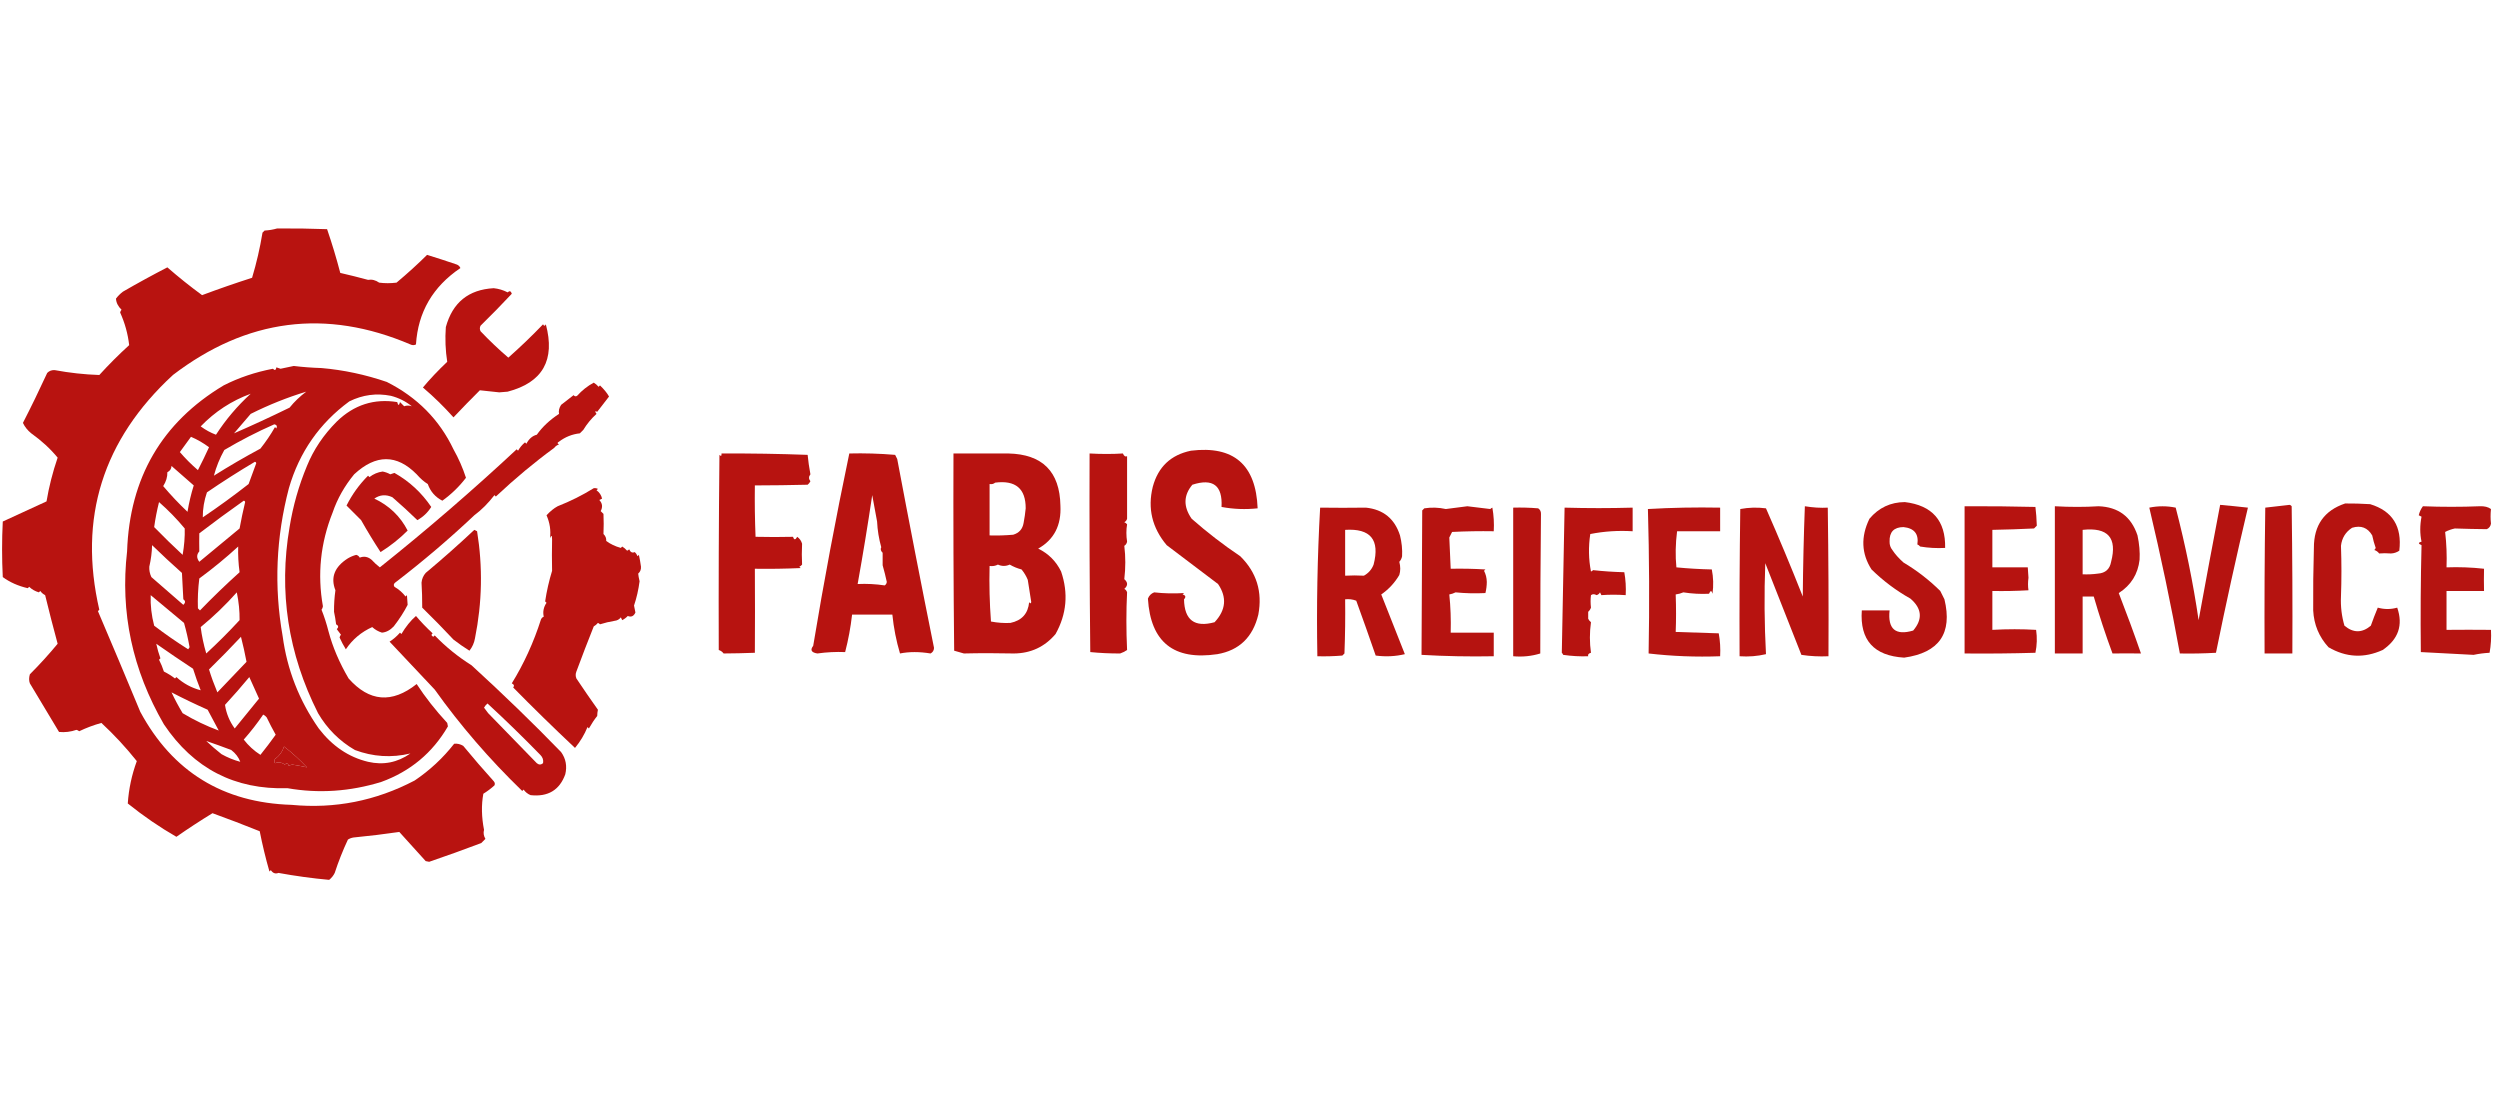 <?xml version="1.0" encoding="UTF-8"?>
<!DOCTYPE svg PUBLIC "-//W3C//DTD SVG 1.1//EN" "http://www.w3.org/Graphics/SVG/1.1/DTD/svg11.dtd">
<svg xmlns="http://www.w3.org/2000/svg" version="1.1" width="1800px" height="800px" style="shape-rendering:geometricPrecision; text-rendering:geometricPrecision; image-rendering:optimizeQuality; fill-rule:evenodd; clip-rule:evenodd" xmlns:xlink="http://www.w3.org/1999/xlink">
<g><path style="opacity:0.937" fill="#b30400" d="M 199.5,164.5 C 211.295,164.388 223.295,164.554 235.5,165C 239.047,175.345 242.213,185.845 245,196.5C 251.697,198.039 258.364,199.706 265,201.5C 267.728,201.014 270.395,201.68 273,203.5C 277.058,204.029 281.225,204.029 285.5,203.5C 293.53,196.766 300.864,190.099 307.5,183.5C 314.359,185.617 321.526,187.95 329,190.5C 330.169,191.009 331.002,191.842 331.5,193C 311.625,206.418 300.958,224.751 299.5,248C 298.167,248.667 296.833,248.667 295.5,248C 234.685,222.063 177.685,229.396 124.5,270C 73.949,316.663 56.282,372.996 71.5,439C 71.167,439.333 70.833,439.667 70.5,440C 80.749,464.013 90.915,488.18 101,512.5C 124.3,555.666 160.633,577.999 210,579.5C 241.088,582.453 270.588,576.62 298.5,562C 309.414,554.654 318.914,545.821 327,535.5C 329.203,535.239 331.37,535.739 333.5,537C 340.617,545.622 347.951,554.122 355.5,562.5C 356.326,563.451 356.492,564.451 356,565.5C 353.512,567.743 350.846,569.743 348,571.5C 346.522,579.59 346.688,588.256 348.5,597.5C 347.894,599.64 348.227,601.807 349.5,604C 348.5,605 347.5,606 346.5,607C 334.118,611.684 321.618,616.184 309,620.5C 308.167,620.333 307.333,620.167 306.5,620C 299.787,612.657 293.454,605.657 287.5,599C 276.829,600.566 265.829,601.899 254.5,603C 253.062,603.219 251.729,603.719 250.5,604.5C 246.841,612.313 243.674,620.313 241,628.5C 240.047,630.455 238.713,632.122 237,633.5C 224.93,632.403 212.764,630.737 200.5,628.5C 198.295,629.374 196.462,628.708 195,626.5C 194.667,626.833 194.333,627.167 194,627.5C 191.264,617.952 188.931,608.286 187,598.5C 175.734,593.967 164.4,589.634 153,585.5C 144.146,590.924 135.479,596.591 127,602.5C 115.04,595.626 103.373,587.626 92,578.5C 92.701,568.053 94.867,557.887 98.5,548C 90.679,538.18 82.179,529.013 73,520.5C 67.427,522.052 62.094,524.052 57,526.5C 56.439,525.978 55.772,525.645 55,525.5C 50.917,526.919 46.75,527.419 42.5,527C 35.436,515.293 28.436,503.626 21.5,492C 20.791,490.125 20.791,487.958 21.5,485.5C 28.566,478.438 35.233,471.105 41.5,463.5C 38.275,451.593 35.275,439.926 32.5,428.5C 31.066,427.77 29.9,426.77 29,425.5C 28.667,425.833 28.333,426.167 28,426.5C 25.302,425.72 22.969,424.387 21,422.5C 20.667,422.833 20.333,423.167 20,423.5C 13.082,421.902 7.083,419.236 2,415.5C 1.333,402.167 1.333,388.833 2,375.5C 12.437,370.68 22.937,365.847 33.5,361C 35.244,350.526 37.911,340.026 41.5,329.5C 36.342,323.205 30.008,317.372 22.5,312C 19.897,309.906 17.897,307.406 16.5,304.5C 22.408,293.008 28.241,281.008 34,268.5C 35.473,266.993 37.307,266.326 39.5,266.5C 50.118,268.47 60.785,269.637 71.5,270C 78.36,262.473 85.527,255.306 93,248.5C 92.083,240.403 89.916,232.569 86.5,225C 86.645,224.228 86.978,223.561 87.5,223C 85.008,220.62 83.675,217.953 83.5,215C 84.93,213.114 86.597,211.447 88.5,210C 99.075,203.881 109.742,198.048 120.5,192.5C 128.494,199.484 136.828,206.151 145.5,212.5C 157.394,208.054 169.394,203.888 181.5,200C 184.69,189.382 187.19,178.549 189,167.5C 189.5,167 190,166.5 190.5,166C 193.695,165.819 196.695,165.319 199.5,164.5 Z M 204.5,537.5 C 210.588,542.22 216.088,547.22 221,552.5C 217.564,551.714 214.064,551.047 210.5,550.5C 209.558,550.608 208.725,550.941 208,551.5C 207.395,549.519 206.395,549.185 205,550.5C 202.753,548.845 200.42,548.512 198,549.5C 197.333,548.5 197.333,547.5 198,546.5C 201.166,544.147 203.333,541.147 204.5,537.5 Z"/></g>
<g><path style="opacity:0.935" fill="#b30400" d="M 355.5,207.5 C 359.023,207.881 362.356,208.881 365.5,210.5C 366.895,209.185 367.895,209.519 368.5,211.5C 361.181,219.319 353.681,226.986 346,234.5C 345.333,235.833 345.333,237.167 346,238.5C 352.364,245.199 359.031,251.532 366,257.5C 374.637,249.864 382.97,241.864 391,233.5C 391.667,234.833 392.333,234.833 393,233.5C 399.897,259.24 390.73,275.407 365.5,282C 363.5,282.167 361.5,282.333 359.5,282.5C 354.781,281.979 350.114,281.479 345.5,281C 339.052,287.404 332.719,293.904 326.5,300.5C 319.677,292.844 312.344,285.678 304.5,279C 309.596,272.882 315.43,266.715 322,260.5C 320.715,252.254 320.382,243.921 321,235.5C 325.838,217.818 337.338,208.485 355.5,207.5 Z"/></g>
<g><path style="opacity:0.937" fill="#b20400" d="M 211.5,263.5 C 218.087,264.295 224.754,264.795 231.5,265C 247.36,266.375 263.027,269.708 278.5,275C 300.345,286.007 316.345,302.174 326.5,323.5C 330.17,330.01 333.17,336.843 335.5,344C 330.686,350.313 325.019,355.813 318.5,360.5C 313.421,357.919 309.921,353.919 308,348.5C 305.35,346.9 302.684,344.567 300,341.5C 285.663,326.969 270.663,326.969 255,341.5C 248.026,349.978 242.859,359.145 239.5,369C 230.745,390.978 228.412,413.478 232.5,436.5C 232.392,437.442 232.059,438.275 231.5,439C 233.47,443.951 235.137,449.118 236.5,454.5C 239.504,465.833 244.337,477.166 251,488.5C 265.869,505.296 282.202,506.63 300,492.5C 306.22,502.04 313.554,511.373 322,520.5C 322.167,521.333 322.333,522.167 322.5,523C 311.422,542.065 295.422,555.398 274.5,563C 251.922,569.931 229.422,571.431 207,567.5C 169.035,568.682 139.369,553.348 118,521.5C 95.294,482.272 86.461,440.772 91.5,397C 93.326,344.036 116.492,304.202 161,277.5C 171.878,271.955 183.711,267.955 196.5,265.5C 197.842,266.902 198.676,266.569 199,264.5C 200,264.833 201,265.167 202,265.5C 205.27,264.868 208.437,264.201 211.5,263.5 Z M 208.5,293.5 C 194.857,300.172 181.524,306.338 168.5,312C 172.5,307.333 176.5,302.667 180.5,298C 193.523,291.474 206.857,286.141 220.5,282C 215.945,285.391 211.945,289.225 208.5,293.5 Z M 180.5,283.5 C 170.876,292.287 162.542,302.12 155.5,313C 151.694,311.591 148.027,309.591 144.5,307C 154.709,296.397 166.709,288.564 180.5,283.5 Z M 296.5,292.5 C 294.54,291.862 292.707,291.862 291,292.5C 290,291.5 289,290.5 288,289.5C 287.333,292.167 286.667,292.167 286,289.5C 269.35,286.818 254.85,291.484 242.5,303.5C 232.94,313.069 225.774,323.736 221,335.5C 215.105,349.683 210.939,364.35 208.5,379.5C 200.528,425.918 207.361,470.585 229,513.5C 235.543,524.676 244.377,533.509 255.5,540C 268.575,544.907 281.908,545.741 295.5,542.5C 286.162,549.046 275.995,551.046 265,548.5C 251.046,545.16 239.212,537.16 229.5,524.5C 215.408,504.378 206.741,482.212 203.5,458C 197.222,422.41 198.722,386.91 208,351.5C 215.492,325.646 229.992,304.813 251.5,289C 261.081,284.244 271.081,282.91 281.5,285C 287.119,286.476 292.119,288.976 296.5,292.5 Z M 197.5,305.5 C 199.225,305.843 199.725,306.843 199,308.5C 198.667,308.167 198.333,307.833 198,307.5C 194.891,312.94 191.391,318.107 187.5,323C 176.087,329.121 164.921,335.621 154,342.5C 155.689,336.121 158.189,329.954 161.5,324C 173.227,317.059 185.227,310.892 197.5,305.5 Z M 137.5,314.5 C 142.105,316.471 146.438,318.971 150.5,322C 147.962,327.577 145.295,333.077 142.5,338.5C 137.833,334.5 133.5,330.167 129.5,325.5C 132.191,321.815 134.858,318.148 137.5,314.5 Z M 183.5,332.5 C 184.043,332.56 184.376,332.893 184.5,333.5C 182.667,338.5 180.833,343.5 179,348.5C 168.28,356.887 157.28,364.887 146,372.5C 145.972,366.372 146.972,360.372 149,354.5C 160.334,346.759 171.834,339.425 183.5,332.5 Z M 123.5,335.5 C 128.894,340.181 134.227,344.848 139.5,349.5C 137.557,355.715 136.057,362.048 135,368.5C 128.801,362.636 122.968,356.469 117.5,350C 119.595,346.742 120.595,343.409 120.5,340C 122.376,339.082 123.376,337.582 123.5,335.5 Z M 175.5,360.5 C 176.043,360.56 176.376,360.893 176.5,361.5C 174.929,368.073 173.596,374.407 172.5,380.5C 162.833,388.5 153.167,396.5 143.5,404.5C 141.47,401.794 141.47,399.294 143.5,397C 143.413,392.639 143.413,388.306 143.5,384C 154.068,375.917 164.735,368.084 175.5,360.5 Z M 114.5,361.5 C 121.217,367.383 127.384,373.716 133,380.5C 133.161,386.566 132.661,392.9 131.5,399.5C 124.514,393.015 117.681,386.348 111,379.5C 111.833,373.491 112.999,367.491 114.5,361.5 Z M 109.5,392.5 C 116.47,399.3 123.636,405.967 131,412.5C 131.333,418.833 131.667,425.167 132,431.5C 133.615,432.656 133.615,433.989 132,435.5C 124.293,428.823 116.626,422.157 109,415.5C 107.846,413.063 107.346,410.563 107.5,408C 108.729,402.662 109.396,397.495 109.5,392.5 Z M 171.5,393.5 C 171.306,399.531 171.64,405.698 172.5,412C 162.342,421.17 152.842,430.336 144,439.5C 143.5,439 143,438.5 142.5,438C 142.246,431.014 142.579,423.847 143.5,416.5C 153.322,409.279 162.655,401.613 171.5,393.5 Z M 170.5,426.5 C 171.918,433.352 172.585,440.018 172.5,446.5C 164.86,454.806 156.86,462.806 148.5,470.5C 146.592,464.028 145.259,457.695 144.5,451.5C 153.794,443.874 162.461,435.54 170.5,426.5 Z M 108.5,428.5 C 116.469,435.159 124.469,441.825 132.5,448.5C 134.116,454.224 135.449,460.057 136.5,466C 136.167,466.5 135.833,467 135.5,467.5C 127.072,462.203 118.905,456.537 111,450.5C 109.07,443.111 108.237,435.777 108.5,428.5 Z M 173.5,458.5 C 174.99,464.342 176.323,470.342 177.5,476.5C 170.472,483.86 163.472,491.193 156.5,498.5C 154.094,492.751 152.094,487.251 150.5,482C 158.396,474.272 166.063,466.438 173.5,458.5 Z M 112.5,463.5 C 121.228,469.617 130.061,475.617 139,481.5C 140.638,486.748 142.471,491.915 144.5,497C 137.866,495.267 132.033,492.1 127,487.5C 126.667,487.833 126.333,488.167 126,488.5C 123.502,486.583 120.835,484.916 118,483.5C 117.058,480.557 115.892,477.724 114.5,475C 114.833,474.667 115.167,474.333 115.5,474C 114.269,470.577 113.269,467.077 112.5,463.5 Z M 179.5,487.5 C 181.748,492.563 184.081,497.73 186.5,503C 180.667,510.167 174.833,517.333 169,524.5C 165.249,519.342 162.916,513.676 162,507.5C 168.042,500.962 173.875,494.295 179.5,487.5 Z M 123.5,498.5 C 131.988,502.909 140.654,507.076 149.5,511C 152.167,516 154.833,521 157.5,526C 148.509,522.673 139.843,518.506 131.5,513.5C 128.554,508.605 125.887,503.605 123.5,498.5 Z M 189.5,514.5 C 190.458,514.953 191.292,515.619 192,516.5C 194.047,520.761 196.213,524.928 198.5,529C 194.948,533.944 191.282,538.777 187.5,543.5C 182.874,540.542 178.874,536.876 175.5,532.5C 180.573,526.767 185.239,520.767 189.5,514.5 Z M 148.5,533.5 C 154.526,535.564 160.526,537.731 166.5,540C 169.597,542.391 171.763,545.224 173,548.5C 168.384,547.286 163.884,545.453 159.5,543C 155.641,539.968 151.974,536.802 148.5,533.5 Z M 204.5,537.5 C 203.333,541.147 201.166,544.147 198,546.5C 197.333,547.5 197.333,548.5 198,549.5C 200.42,548.512 202.753,548.845 205,550.5C 206.395,549.185 207.395,549.519 208,551.5C 208.725,550.941 209.558,550.608 210.5,550.5C 214.064,551.047 217.564,551.714 221,552.5C 216.088,547.22 210.588,542.22 204.5,537.5 Z"/></g>
<g><path style="opacity:0.935" fill="#b20400" d="M 857.5,324.5 C 888.278,320.757 904.278,334.591 905.5,366C 896.73,366.94 888.064,366.607 879.5,365C 880.346,349.521 873.346,344.188 858.5,349C 852.093,356.637 851.926,364.803 858,373.5C 869.096,383.265 880.763,392.265 893,400.5C 904.734,412.078 909.068,426.078 906,442.5C 902.078,458.767 892.244,468.267 876.5,471C 845.072,475.662 828.405,462.328 826.5,431C 827.333,428.833 828.833,427.333 831,426.5C 837.855,427.282 845.021,427.449 852.5,427C 852.167,427.333 851.833,427.667 851.5,428C 853.689,428.677 854.022,429.844 852.5,431.5C 852.752,446.458 860.085,451.958 874.5,448C 882.679,439.243 883.513,430.076 877,420.5C 864.667,411.167 852.333,401.833 840,392.5C 829.508,380.011 826.175,366.011 830,350.5C 833.843,336.156 843.01,327.489 857.5,324.5 Z"/></g>
<g><path style="opacity:0.936" fill="#b20400" d="M 519.5,326.5 C 540.548,326.411 561.214,326.744 581.5,327.5C 581.93,331.972 582.596,336.639 583.5,341.5C 582.167,343.167 582.167,344.833 583.5,346.5C 583.023,347.478 582.357,348.311 581.5,349C 568.686,349.31 556.019,349.477 543.5,349.5C 543.333,361.838 543.5,374.171 544,386.5C 553.209,386.709 562.209,386.709 571,386.5C 571.691,388.891 572.691,388.891 574,386.5C 575.786,387.777 576.952,389.444 577.5,391.5C 577.245,396.727 577.245,401.727 577.5,406.5C 576.975,407.192 576.308,407.692 575.5,408C 575.833,408.333 576.167,408.667 576.5,409C 565.505,409.5 554.505,409.667 543.5,409.5C 543.623,430.04 543.623,450.207 543.5,470C 535.735,470.295 528.235,470.461 521,470.5C 520.097,469.299 518.931,468.465 517.5,468C 517.348,421.314 517.515,374.48 518,327.5C 519.107,328.712 519.607,328.379 519.5,326.5 Z"/></g>
<g><path style="opacity:0.935" fill="#b20400" d="M 686.5,326.5 C 699.665,326.57 712.831,326.57 726,326.5C 750.533,327.033 763.033,339.533 763.5,364C 764.242,378.208 758.908,388.541 747.5,395C 754.887,398.601 760.387,404.101 764,411.5C 769.331,427.171 767.998,442.171 760,456.5C 752.179,465.743 742.179,470.41 730,470.5C 717.283,470.214 705.283,470.214 694,470.5C 691.667,469.833 689.333,469.167 687,468.5C 686.5,421.168 686.333,373.835 686.5,326.5 Z M 716.5,347.5 C 731.2,345.609 738.533,351.776 738.5,366C 738.163,369.523 737.663,373.023 737,376.5C 736.27,380.896 733.77,383.73 729.5,385C 723.843,385.499 718.176,385.666 712.5,385.5C 712.5,373.167 712.5,360.833 712.5,348.5C 714.099,348.768 715.432,348.434 716.5,347.5 Z M 718.5,406.5 C 721.335,407.786 724.168,407.786 727,406.5C 729.655,408.053 732.488,409.22 735.5,410C 737.377,412.251 738.877,414.751 740,417.5C 740.798,422.858 741.632,428.192 742.5,433.5C 742.154,434.696 741.654,434.696 741,433.5C 740.229,441.774 735.729,446.774 727.5,448.5C 722.95,448.737 718.283,448.404 713.5,447.5C 712.501,434.183 712.167,420.85 712.5,407.5C 714.735,407.795 716.735,407.461 718.5,406.5 Z"/></g>
<g><path style="opacity:0.936" fill="#b20400" d="M 784.5,326.5 C 792.888,326.973 800.888,326.973 808.5,326.5C 809.242,328.35 810.242,329.016 811.5,328.5C 811.429,343.096 811.429,358.096 811.5,373.5C 811.182,374.647 810.516,375.481 809.5,376C 810.308,376.308 810.975,376.808 811.5,377.5C 810.838,381.504 810.838,385.671 811.5,390C 811.245,391.326 810.578,392.326 809.5,393C 810.457,400.844 810.457,408.844 809.5,417C 812.167,419.333 812.167,421.667 809.5,424C 810.516,424.519 811.182,425.353 811.5,426.5C 810.836,439.836 810.836,453.669 811.5,468C 809.933,469.076 808.266,469.909 806.5,470.5C 799.323,470.533 792.156,470.2 785,469.5C 784.5,421.834 784.333,374.168 784.5,326.5 Z"/></g>
<g><path style="opacity:0.933" fill="#b20400" d="M 275.5,339.5 C 277.441,339.869 279.275,340.536 281,341.5C 282,341.167 283,340.833 284,340.5C 294.743,346.575 303.576,354.742 310.5,365C 307.976,369.024 304.642,372.191 300.5,374.5C 294.676,368.844 288.676,363.344 282.5,358C 277.87,355.849 273.537,356.182 269.5,359C 280.136,363.97 288.136,371.637 293.5,382C 287.578,387.925 281.078,393.091 274,397.5C 269.082,390 264.416,382.333 260,374.5C 256.434,370.934 252.934,367.434 249.5,364C 253.53,355.976 258.697,348.81 265,342.5C 265.333,342.833 265.667,343.167 266,343.5C 268.888,341.288 272.055,339.954 275.5,339.5 Z"/></g>
<g><path style="opacity:0.935" fill="#b20400" d="M 611.5,326.5 C 622.31,326.229 633.31,326.562 644.5,327.5C 645,328.5 645.5,329.5 646,330.5C 654.587,376.129 663.42,421.462 672.5,466.5C 672.42,468.33 671.587,469.663 670,470.5C 662,469.176 654.667,469.176 648,470.5C 645.293,461.406 643.459,452.073 642.5,442.5C 632.833,442.5 623.167,442.5 613.5,442.5C 612.477,451.615 610.81,460.615 608.5,469.5C 601.915,469.23 595.248,469.563 588.5,470.5C 584.166,469.828 583.166,467.995 585.5,465C 593.107,419.103 601.774,372.937 611.5,326.5 Z M 631.5,375.5 C 631.806,381.813 632.806,387.979 634.5,394C 633.786,395.343 634.12,396.676 635.5,398C 635.5,401 635.5,404 635.5,407C 636.622,410.936 637.622,414.936 638.5,419C 638.37,420.059 637.87,420.892 637,421.5C 630.59,420.522 624.09,420.189 617.5,420.5C 621.32,399.247 624.82,377.914 628,356.5C 629.144,362.678 630.31,369.012 631.5,375.5 Z"/></g>
<g><path style="opacity:0.937" fill="#b30400" d="M 427.5,351.5 C 428.552,351.351 429.552,351.517 430.5,352C 430.167,352.333 429.833,352.667 429.5,353C 431.578,354.486 432.911,356.486 433.5,359C 432.833,359.333 432.167,359.667 431.5,360C 433.744,362.376 434.077,365.043 432.5,368C 433.167,368.667 433.833,369.333 434.5,370C 434.717,374.758 434.717,379.592 434.5,384.5C 435.95,385.85 436.617,387.516 436.5,389.5C 439.43,391.71 442.93,393.377 447,394.5C 447.333,394.167 447.667,393.833 448,393.5C 449.314,394.313 450.481,395.313 451.5,396.5C 452.086,396.291 452.586,395.957 453,395.5C 453.918,397.632 455.251,398.299 457,397.5C 457.915,398.328 458.581,399.328 459,400.5C 459.333,400.167 459.667,399.833 460,399.5C 460.629,402.311 461.129,405.144 461.5,408C 461.646,410.034 460.98,411.701 459.5,413C 459.653,414.561 459.986,416.395 460.5,418.5C 459.709,424.6 458.375,430.433 456.5,436C 456.833,437.667 457.167,439.333 457.5,441C 456.298,443.692 454.464,444.526 452,443.5C 450.846,444.743 449.512,445.743 448,446.5C 447.667,445.833 447.333,445.167 447,444.5C 445.902,445.967 444.402,446.801 442.5,447C 438.905,447.584 435.405,448.418 432,449.5C 431.586,449.043 431.086,448.709 430.5,448.5C 429.646,449.522 428.646,450.355 427.5,451C 423.201,461.768 419.034,472.601 415,483.5C 414.333,485.167 414.333,486.833 415,488.5C 420.583,496.845 425.75,504.345 430.5,511C 430.201,512.32 430.034,513.82 430,515.5C 428.017,517.945 426.017,520.945 424,524.5C 423.667,524.167 423.333,523.833 423,523.5C 420.786,528.921 417.786,533.921 414,538.5C 398.261,523.678 383.427,509.178 369.5,495C 370.458,493.853 370.125,492.853 368.5,492C 377.233,477.84 384.233,462.507 389.5,446C 389.905,445.055 390.572,444.388 391.5,444C 390.704,440.494 391.371,437.16 393.5,434C 393.167,433.667 392.833,433.333 392.5,433C 393.639,425.492 395.306,418.159 397.5,411C 397.344,403.49 397.344,395.99 397.5,388.5C 397.503,385.398 397.003,385.065 396,387.5C 396.712,381.901 395.879,376.401 393.5,371C 396.162,368.106 398.829,365.94 401.5,364.5C 410.714,360.876 419.381,356.542 427.5,351.5 Z"/></g>
<g><path style="opacity:0.934" fill="#b10400" d="M 1371.5,361.5 C 1391.22,363.88 1400.89,374.88 1400.5,394.5C 1394.46,394.829 1388.46,394.496 1382.5,393.5C 1381.97,392.808 1381.31,392.308 1380.5,392C 1381.63,384.475 1378.3,380.308 1370.5,379.5C 1363.61,379.556 1360.28,383.056 1360.5,390C 1360.44,392.261 1361.11,394.261 1362.5,396C 1364.44,398.982 1367.11,401.982 1370.5,405C 1380.15,410.745 1388.98,417.578 1397,425.5C 1398,427.5 1399,429.5 1400,431.5C 1405.9,455.971 1396.23,469.971 1371,473.5C 1349.15,472.172 1338.99,460.838 1340.5,439.5C 1347.17,439.5 1353.83,439.5 1360.5,439.5C 1359.08,452.924 1364.75,457.757 1377.5,454C 1384.47,445.781 1383.81,438.114 1375.5,431C 1365.26,425.246 1355.92,418.246 1347.5,410C 1340.18,398.632 1339.68,386.465 1346,373.5C 1352.7,365.567 1361.2,361.567 1371.5,361.5 Z"/></g>
<g><path style="opacity:0.934" fill="#b00400" d="M 1688.5,362.5 C 1694.3,362.448 1700.3,362.615 1706.5,363C 1722.57,367.883 1729.57,379.05 1727.5,396.5C 1725.69,397.739 1723.69,398.406 1721.5,398.5C 1718.38,398.266 1715.55,398.266 1713,398.5C 1712.1,397.299 1710.93,396.465 1709.5,396C 1709.96,395.586 1710.29,395.086 1710.5,394.5C 1709.49,391.675 1708.66,388.675 1708,385.5C 1704.72,379.891 1699.89,378.058 1693.5,380C 1688.81,383.047 1686.14,387.38 1685.5,393C 1685.94,405.154 1685.94,417.321 1685.5,429.5C 1685.17,436.663 1686,443.663 1688,450.5C 1694.36,455.827 1700.7,455.827 1707,450.5C 1708.56,446.08 1710.23,441.747 1712,437.5C 1716.68,438.822 1721.35,438.822 1726,437.5C 1730.35,450.1 1726.85,460.266 1715.5,468C 1702.12,474.066 1689.12,473.4 1676.5,466C 1669.69,458.538 1666.02,449.705 1665.5,439.5C 1665.39,424.657 1665.56,409.657 1666,394.5C 1665.94,378.221 1673.44,367.555 1688.5,362.5 Z"/></g>
<g><path style="opacity:0.937" fill="#b10400" d="M 1414.5,364.5 C 1431.68,364.412 1448.68,364.579 1465.5,365C 1466.02,369.129 1466.35,373.629 1466.5,378.5C 1465.83,379.167 1465.17,379.833 1464.5,380.5C 1454.67,380.976 1444.67,381.309 1434.5,381.5C 1434.5,390.5 1434.5,399.5 1434.5,408.5C 1443.21,408.559 1451.71,408.559 1460,408.5C 1460.17,411 1460.33,413.5 1460.5,416C 1460.07,419.207 1460.07,422.207 1460.5,425C 1451.84,425.5 1443.17,425.666 1434.5,425.5C 1434.5,434.833 1434.5,444.167 1434.5,453.5C 1445.36,452.889 1455.86,452.889 1466,453.5C 1466.81,459.084 1466.64,464.584 1465.5,470C 1448.5,470.5 1431.5,470.667 1414.5,470.5C 1414.5,435.167 1414.5,399.833 1414.5,364.5 Z"/></g>
<g><path style="opacity:0.934" fill="#b00400" d="M 1598.5,363.5 C 1605.15,364.093 1611.81,364.759 1618.5,365.5C 1610.2,400.47 1602.54,435.303 1595.5,470C 1586.84,470.5 1578.17,470.666 1569.5,470.5C 1563.17,435.593 1555.84,400.593 1547.5,365.5C 1553.86,364.206 1560.19,364.206 1566.5,365.5C 1573.57,392.722 1579.07,419.722 1583,446.5C 1588.1,418.512 1593.27,390.845 1598.5,363.5 Z"/></g>
<g><path style="opacity:0.937" fill="#b00400" d="M 1648.5,363.5 C 1649.12,363.611 1649.62,363.944 1650,364.5C 1650.5,399.832 1650.67,435.165 1650.5,470.5C 1643.83,470.5 1637.17,470.5 1630.5,470.5C 1630.33,435.498 1630.5,400.498 1631,365.5C 1636.93,364.852 1642.77,364.186 1648.5,363.5 Z"/></g>
<g><path style="opacity:0.933" fill="#b00400" d="M 1744.5,364.5 C 1758.18,365.04 1771.85,365.04 1785.5,364.5C 1788.84,364.365 1791.5,365.032 1793.5,366.5C 1793.12,370.12 1793.12,373.62 1793.5,377C 1793.21,378.89 1792.21,380.223 1790.5,381C 1782.85,380.931 1775.19,380.764 1767.5,380.5C 1765.01,381.025 1762.68,381.858 1760.5,383C 1761.48,391.415 1761.82,399.915 1761.5,408.5C 1770.52,408.168 1779.52,408.502 1788.5,409.5C 1788.38,414.652 1788.38,419.985 1788.5,425.5C 1779.5,425.5 1770.5,425.5 1761.5,425.5C 1761.5,434.833 1761.5,444.167 1761.5,453.5C 1772,453.393 1782.67,453.393 1793.5,453.5C 1793.81,459.093 1793.47,464.593 1792.5,470C 1788.58,470.203 1784.75,470.703 1781,471.5C 1768.33,470.833 1755.67,470.167 1743,469.5C 1742.72,442.993 1742.88,417.326 1743.5,392.5C 1741.01,391.459 1741.01,390.626 1743.5,390C 1742.29,384.277 1742.29,378.277 1743.5,372C 1742.83,371.667 1742.17,371.333 1741.5,371C 1742.07,368.568 1743.07,366.401 1744.5,364.5 Z"/></g>
<g><path style="opacity:0.937" fill="#b10400" d="M 950.5,365.5 C 961.272,365.652 972.272,365.652 983.5,365.5C 996.004,366.836 1004.17,373.502 1008,385.5C 1009.27,390.598 1009.77,395.598 1009.5,400.5C 1009.21,402.044 1008.54,403.377 1007.5,404.5C 1008.41,407.897 1008.41,411.063 1007.5,414C 1004.18,419.648 999.851,424.314 994.5,428C 1000.05,441.897 1005.71,456.23 1011.5,471C 1004.67,472.625 997.669,472.958 990.5,472C 985.909,458.722 981.242,445.555 976.5,432.5C 973.914,431.52 971.247,431.187 968.5,431.5C 968.667,444.504 968.5,457.504 968,470.5C 967.5,471 967,471.5 966.5,472C 960.509,472.499 954.509,472.666 948.5,472.5C 947.85,436.612 948.517,400.945 950.5,365.5 Z M 968.5,381.5 C 986.811,380.317 993.644,388.65 989,406.5C 987.643,410.014 985.31,412.681 982,414.5C 977.625,414.242 973.125,414.242 968.5,414.5C 968.5,403.5 968.5,392.5 968.5,381.5 Z"/></g>
<g><path style="opacity:0.934" fill="#b10400" d="M 1056.5,364.5 C 1062,365.145 1067.5,365.811 1073,366.5C 1073.41,366.043 1073.91,365.709 1074.5,365.5C 1075.5,371.128 1075.83,376.794 1075.5,382.5C 1065.49,382.334 1055.49,382.5 1045.5,383C 1044.83,384.333 1044.17,385.667 1043.5,387C 1043.89,394.279 1044.22,401.779 1044.5,409.5C 1052.84,409.334 1061.17,409.5 1069.5,410C 1069.17,410.333 1068.83,410.667 1068.5,411C 1069.77,413.383 1070.43,416.05 1070.5,419C 1070.47,421.755 1070.14,424.422 1069.5,427C 1062.1,427.368 1054.94,427.202 1048,426.5C 1046.6,427.227 1045.1,427.727 1043.5,428C 1044.42,436.808 1044.75,445.975 1044.5,455.5C 1054.83,455.5 1065.17,455.5 1075.5,455.5C 1075.5,461.167 1075.5,466.833 1075.5,472.5C 1058.15,472.833 1040.82,472.5 1023.5,471.5C 1023.68,437.37 1023.85,402.704 1024,367.5C 1024.5,367 1025,366.5 1025.5,366C 1030.75,365.196 1035.92,365.363 1041,366.5C 1046.27,365.855 1051.43,365.188 1056.5,364.5 Z"/></g>
<g><path style="opacity:0.934" fill="#b10400" d="M 1089.5,365.5 C 1095.51,365.334 1101.51,365.501 1107.5,366C 1108.89,366.956 1109.56,368.289 1109.5,370C 1109.16,402.166 1108.99,435.666 1109,470.5C 1102.79,472.434 1096.29,473.101 1089.5,472.5C 1089.5,436.833 1089.5,401.167 1089.5,365.5 Z"/></g>
<g><path style="opacity:0.935" fill="#b10400" d="M 1126.5,365.5 C 1142.92,365.965 1159.25,365.965 1175.5,365.5C 1175.5,371.167 1175.5,376.833 1175.5,382.5C 1165.07,381.873 1154.91,382.54 1145,384.5C 1143.61,393.682 1143.77,402.682 1145.5,411.5C 1146.09,411.291 1146.59,410.957 1147,410.5C 1154.42,411.316 1161.92,411.816 1169.5,412C 1170.47,417.407 1170.81,422.907 1170.5,428.5C 1164.47,428.087 1158.63,428.087 1153,428.5C 1152.67,427.833 1152.33,427.167 1152,426.5C 1151.48,427.516 1150.65,428.182 1149.5,428.5C 1148.04,427.61 1146.71,427.61 1145.5,428.5C 1145.13,431.391 1145.13,434.391 1145.5,437.5C 1145.08,438.672 1144.41,439.672 1143.5,440.5C 1143.5,442.167 1143.5,443.833 1143.5,445.5C 1143.98,446.478 1144.64,447.311 1145.5,448C 1144.47,455.409 1144.47,462.742 1145.5,470C 1143.78,470.448 1143.11,471.282 1143.5,472.5C 1137.65,472.72 1131.65,472.387 1125.5,471.5C 1125.29,470.914 1124.96,470.414 1124.5,470C 1125.17,435.167 1125.84,400.333 1126.5,365.5 Z"/></g>
<g><path style="opacity:0.937" fill="#b20400" d="M 1299.5,364.5 C 1305.45,365.464 1310.95,365.797 1316,365.5C 1316.5,401.165 1316.67,436.832 1316.5,472.5C 1309.91,472.811 1303.41,472.478 1297,471.5C 1288.32,449.486 1279.66,427.486 1271,405.5C 1270.17,427.406 1270.34,449.24 1271.5,471C 1265.35,472.455 1259.01,472.955 1252.5,472.5C 1252.33,437.165 1252.5,401.832 1253,366.5C 1259.08,365.358 1265.25,365.191 1271.5,366C 1280.72,386.949 1289.55,408.116 1298,429.5C 1298.18,407.761 1298.68,386.094 1299.5,364.5 Z"/></g>
<g><path style="opacity:0.933" fill="#b00400" d="M 1479.5,364.5 C 1490.47,365.124 1500.97,365.124 1511,364.5C 1525.19,365.019 1534.52,372.019 1539,385.5C 1540.32,391.708 1540.82,397.541 1540.5,403C 1539.3,413.394 1534.3,421.394 1525.5,427C 1531.25,441.795 1536.58,456.295 1541.5,470.5C 1534.46,470.425 1527.62,470.425 1521,470.5C 1516.01,457.026 1511.51,443.359 1507.5,429.5C 1504.83,429.5 1502.17,429.5 1499.5,429.5C 1499.5,443.167 1499.5,456.833 1499.5,470.5C 1492.83,470.5 1486.17,470.5 1479.5,470.5C 1479.44,435.316 1479.44,399.982 1479.5,364.5 Z M 1499.5,381.5 C 1517.7,379.514 1524.53,387.18 1520,404.5C 1519.04,409.79 1515.88,412.624 1510.5,413C 1506.85,413.499 1503.18,413.665 1499.5,413.5C 1499.5,402.833 1499.5,392.167 1499.5,381.5 Z"/></g>
<g><path style="opacity:0.937" fill="#b20400" d="M 341.5,381.5 C 342.15,381.804 342.817,382.137 343.5,382.5C 347.658,408.156 347.158,433.822 342,459.5C 341.411,462.897 340.078,465.897 338,468.5C 334.029,466.028 330.195,463.362 326.5,460.5C 319.209,452.708 311.709,445.041 304,437.5C 304.011,431.084 303.844,425.084 303.5,419.5C 303.748,416.839 304.748,414.506 306.5,412.5C 318.554,402.436 330.221,392.103 341.5,381.5 Z"/></g>
<g><path style="opacity:0.933" fill="#b00400" d="M 1186.5,366.5 C 1203.66,365.503 1220.99,365.17 1238.5,365.5C 1238.5,371.167 1238.5,376.833 1238.5,382.5C 1228.17,382.5 1217.83,382.5 1207.5,382.5C 1206.35,391.538 1206.19,400.204 1207,408.5C 1215.42,409.318 1223.92,409.818 1232.5,410C 1233.64,415.75 1233.81,421.584 1233,427.5C 1232.37,425.009 1231.54,425.009 1230.5,427.5C 1224.45,427.807 1218.28,427.474 1212,426.5C 1210.27,427.249 1208.43,427.749 1206.5,428C 1206.84,437.503 1206.84,446.503 1206.5,455C 1216.83,455.333 1227.17,455.667 1237.5,456C 1238.47,461.407 1238.81,466.907 1238.5,472.5C 1221.1,473.144 1203.93,472.478 1187,470.5C 1187.65,435.644 1187.48,400.977 1186.5,366.5 Z"/></g>
<g><path style="opacity:0.936" fill="#b30400" d="M 427.5,275.5 C 428.794,276.29 429.961,277.29 431,278.5C 431.333,278.167 431.667,277.833 432,277.5C 434.944,280.334 437.111,283 438.5,285.5C 435.662,289.182 432.829,292.848 430,296.5C 428.334,295.66 428.167,296.16 429.5,298C 425.774,301.359 422.608,305.192 420,309.5C 419.167,310.333 418.333,311.167 417.5,312C 411.947,312.609 406.947,314.609 402.5,318C 401.167,318.667 401.167,319.333 402.5,320C 401.069,320.465 399.903,321.299 399,322.5C 384.926,332.767 370.926,344.434 357,357.5C 356.667,357.167 356.333,356.833 356,356.5C 351.421,362.415 346.587,367.249 341.5,371C 323.4,388.076 304.4,404.242 284.5,419.5C 283.417,420.365 283.251,421.365 284,422.5C 287.162,424.318 289.828,426.652 292,429.5C 292.333,429.167 292.667,428.833 293,428.5C 293.157,430.995 293.324,433.328 293.5,435.5C 290.86,440.638 287.527,445.805 283.5,451C 280.902,453.748 278.069,455.248 275,455.5C 272.319,454.663 269.986,453.33 268,451.5C 260.126,455.043 253.793,460.376 249,467.5C 247.309,464.756 245.809,461.923 244.5,459C 244.645,458.228 244.978,457.561 245.5,457C 244.682,455.823 243.682,454.49 242.5,453C 243.923,451.588 243.756,450.421 242,449.5C 241.639,446.475 241.139,443.475 240.5,440.5C 240.453,435.239 240.786,430.073 241.5,425C 237.864,415.766 240.864,408.099 250.5,402C 252.39,400.888 254.39,400.054 256.5,399.5C 257.647,399.818 258.481,400.484 259,401.5C 262.025,400.291 264.859,400.791 267.5,403C 269.35,405.018 271.35,406.851 273.5,408.5C 307.401,381.434 340.234,353.101 372,323.5C 372.333,323.833 372.667,324.167 373,324.5C 374.29,322.208 375.957,320.208 378,318.5C 378.333,318.833 378.667,319.167 379,319.5C 380.835,315.955 383.335,313.789 386.5,313C 390.549,307.303 395.883,302.303 402.5,298C 402.073,295.872 402.573,293.705 404,291.5C 407.034,289.194 410.034,286.86 413,284.5C 413.718,285.451 414.551,285.617 415.5,285C 419.02,281.092 423.02,277.925 427.5,275.5 Z"/></g>
<g><path style="opacity:0.936" fill="#b30400" d="M 299.5,443.5 C 303.121,447.799 307.121,451.966 311.5,456C 310.346,456.914 310.513,457.747 312,458.5C 312.333,458.167 312.667,457.833 313,457.5C 320.843,465.655 329.676,472.822 339.5,479C 362.473,499.999 383.973,520.832 404,541.5C 407.408,546.25 408.408,551.584 407,557.5C 402.872,568.878 394.538,573.878 382,572.5C 379.929,571.636 378.262,570.303 377,568.5C 376.667,568.833 376.333,569.167 376,569.5C 352.351,546.586 331.351,522.253 313,496.5C 302.222,485.053 291.389,473.553 280.5,462C 283.295,460.207 285.795,458.04 288,455.5C 288.333,455.833 288.667,456.167 289,456.5C 292.201,451.137 295.701,446.803 299.5,443.5 Z M 351.5,513.5 C 350.524,512.185 349.524,510.852 348.5,509.5C 349.145,508.354 349.978,507.354 351,506.5C 363.971,518.47 376.638,530.804 389,543.5C 390.751,545.212 391.418,547.212 391,549.5C 389.506,550.747 388.006,550.747 386.5,549.5C 374.785,537.453 363.118,525.453 351.5,513.5 Z"/></g>
</svg>
